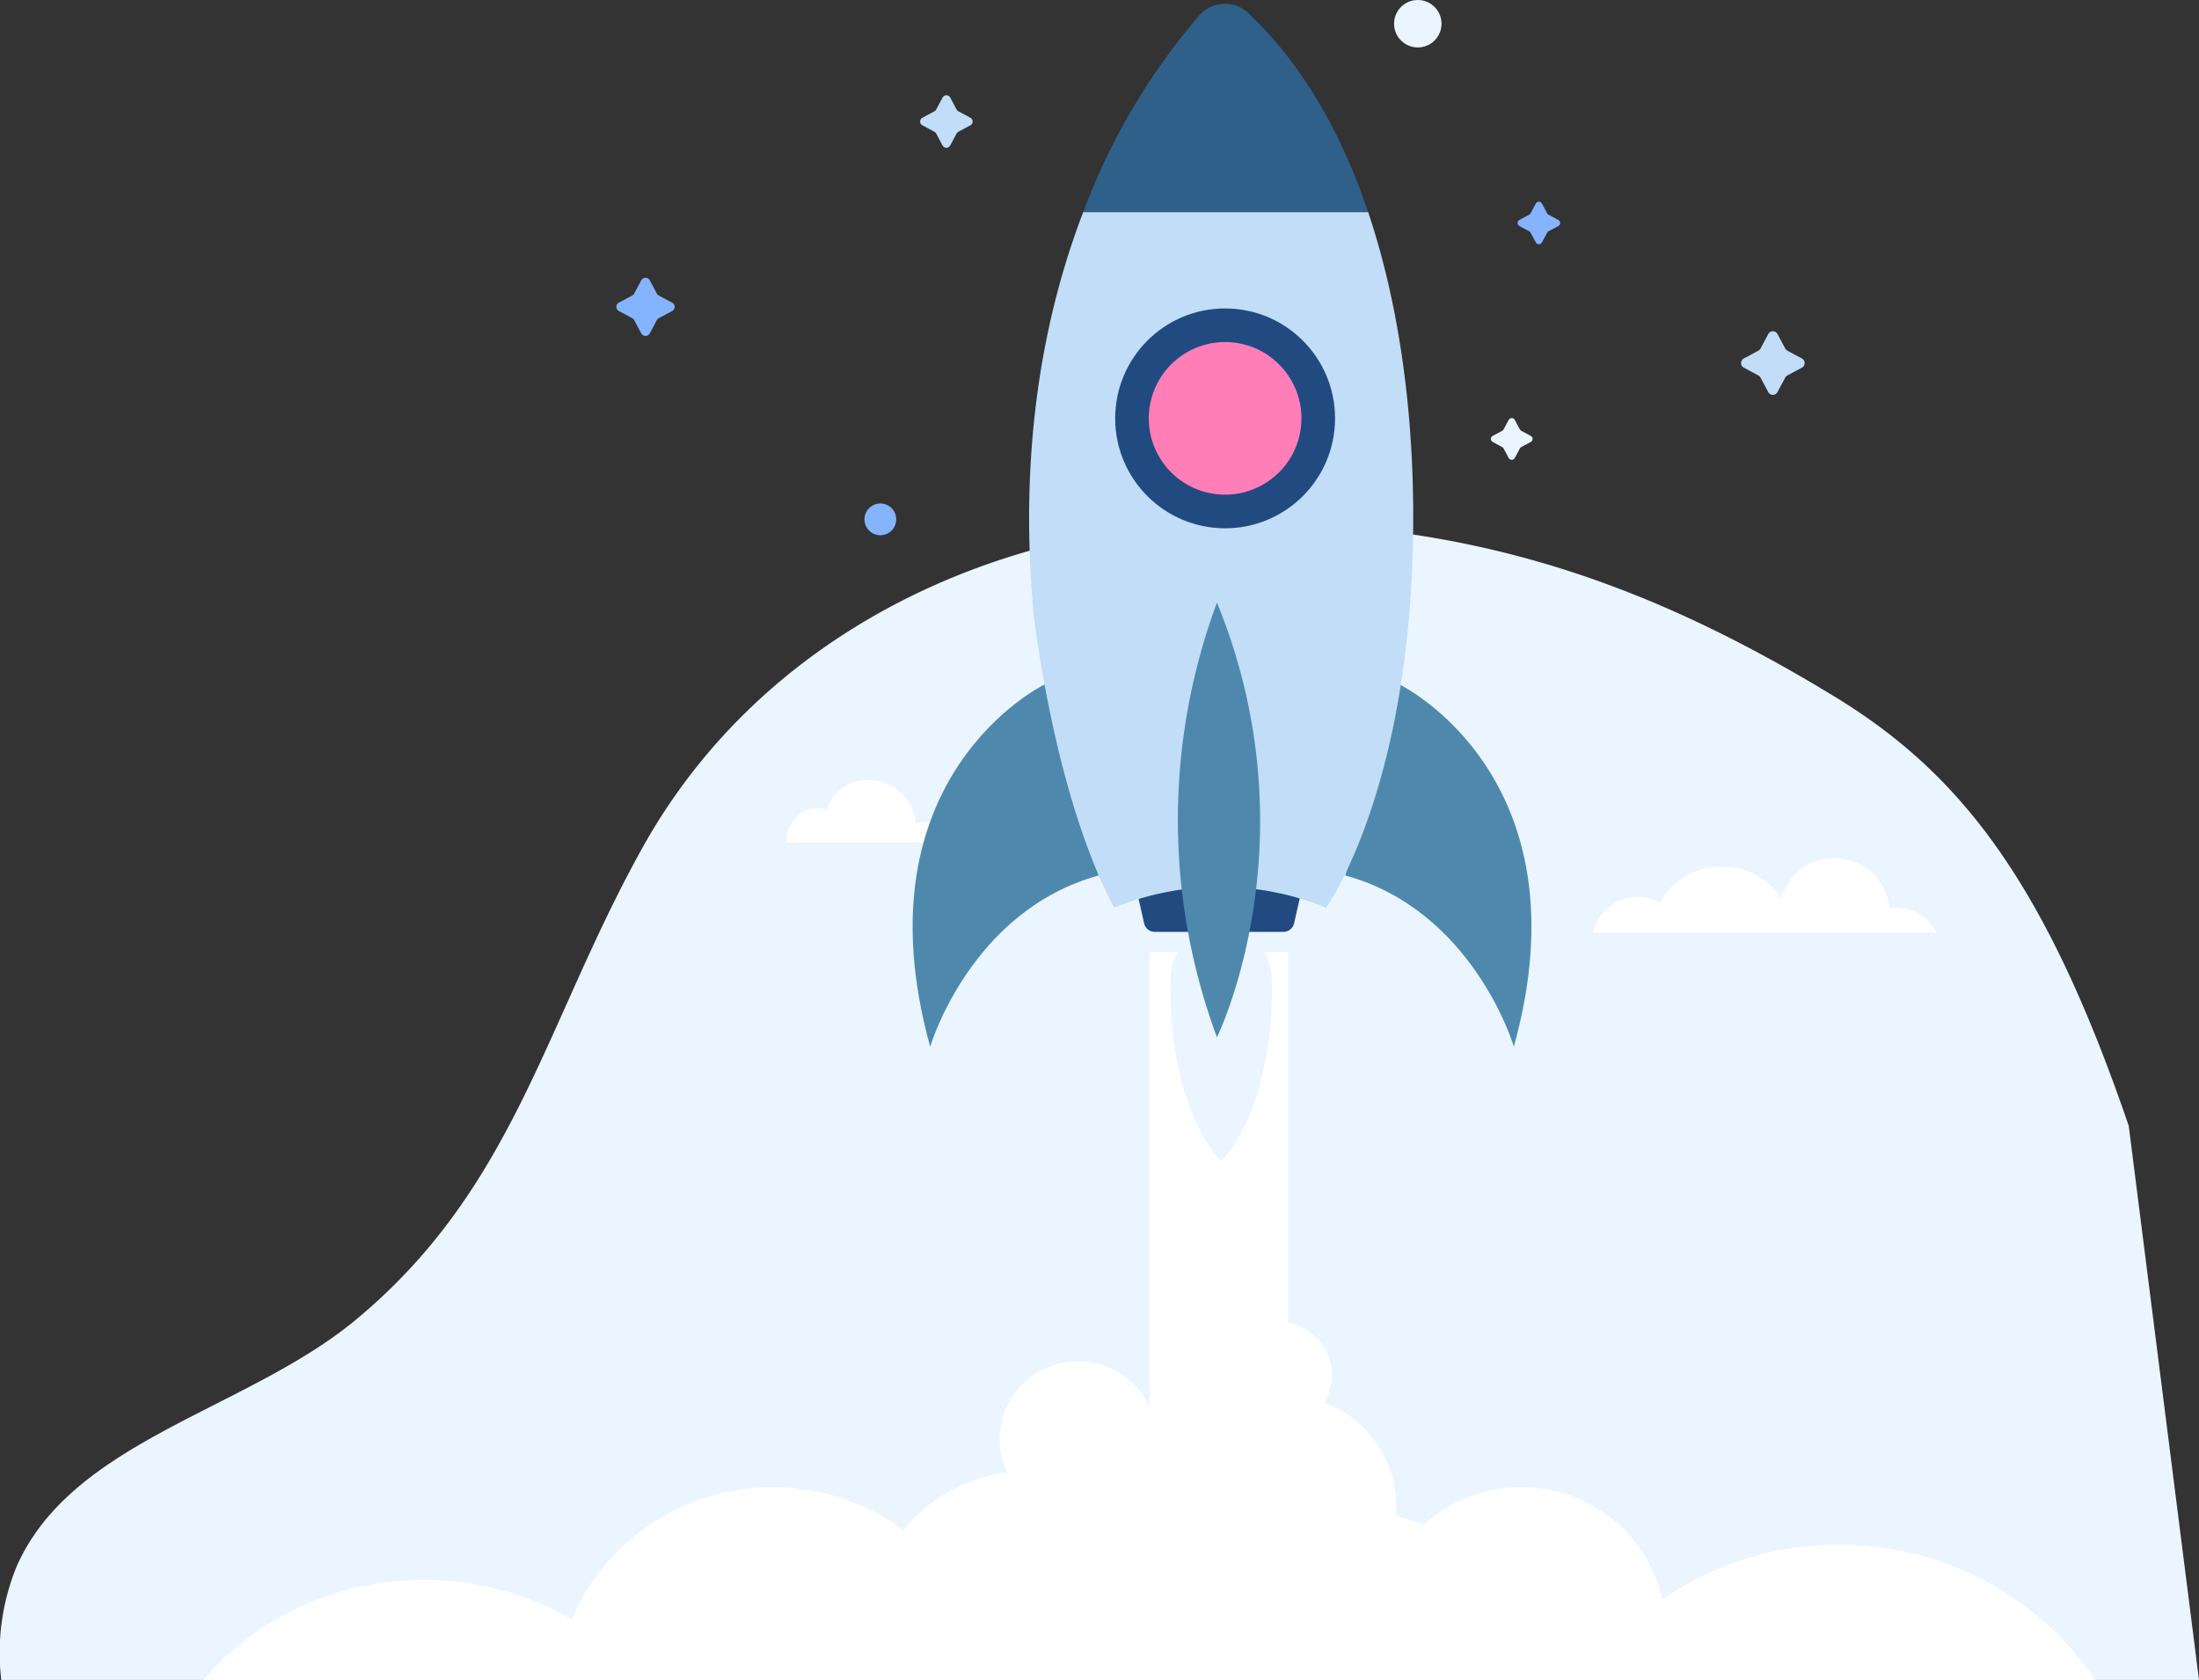 <svg xmlns="http://www.w3.org/2000/svg" width="214.666" height="164" viewBox="0 0 214.666 164">
    <rect x="0" y="0" width="214.666" height="164" fill="#333333" stroke="none"/>
    <defs>
        <clipPath id="clip-path">
            <path id="Rectangle_5" fill="none" d="M0 0H203.366V39.36H0z" data-name="Rectangle 5"/>
        </clipPath>
        <style>
            .cls-2{fill:#ebf5ff}.cls-3{fill:#fff}.cls-4{fill:#84b4fe}.cls-5{fill:#c1ddf7}.cls-6{fill:#4e89ad}.cls-7{fill:#214a81}
        </style>
    </defs>
    <g id="OBJECTS" transform="translate(-151.406 -150.693)">
        <g id="Group_16" data-name="Group 16" transform="translate(151.406 150.693)">
            <g id="Group_22" data-name="Group 22">
                <g id="Group_14" data-name="Group 14">
                    <g id="Group_3" data-name="Group 3" transform="translate(0 50.996)">
                        <path id="Path_2" d="M359.213 284.876c-8.145-23.836-16.437-34.412-28.662-41.874-19.4-11.842-36.965-17.429-60.1-17.019-21.661.384-44.58 10.6-56.349 31.778-9.553 17.19-12.473 33.191-27.944 46.032-10.685 8.868-27.853 11.81-33.185 24.23a22.339 22.339 0 0 0-1.443 10.943h214.542z" class="cls-2" data-name="Path 2" transform="translate(-151.406 -225.962)"/>
                    </g>
                    <g id="Group_12" data-name="Group 12" transform="translate(11.3)">
                        <path id="Path_3" d="M265.824 264.448a2.764 2.764 0 0 1 2.821-.613 4.135 4.135 0 0 1 4.058-2.876 4.588 4.588 0 0 1 4.644 4.23c3.027-.917 3.612 1.762 3.612 1.868h-16.27a3.413 3.413 0 0 1 1.135-2.609z" class="cls-3" data-name="Path 3" transform="translate(-199.235 -184.801)"/>
                        <g id="Group_6" data-name="Group 6" transform="translate(144.235 83.765)">
                            <g id="Group_5" data-name="Group 5">
                                <g id="Group_4" data-name="Group 4">
                                    <path id="Path_4" d="M385.263 275.751a4.312 4.312 0 0 1 2.165.583 6.943 6.943 0 0 1 11.885-.417 5.4 5.4 0 0 1 10.58.959 4.317 4.317 0 0 1 .686-.06 4.4 4.4 0 0 1 3.911 2.425h-33.524a4.44 4.44 0 0 1 4.297-3.49z" class="cls-3" data-name="Path 4" transform="translate(-380.966 -271.955)"/>
                                </g>
                            </g>
                        </g>
                        <g id="Group_7" data-name="Group 7" transform="translate(48.882)">
                            <circle id="Ellipse_1" cx="2.316" cy="2.316" r="2.316" class="cls-2" data-name="Ellipse 1" transform="translate(75.907)"/>
                            <path id="Path_5" d="M279.06 224.786a1.549 1.549 0 1 1-1.549-1.549 1.549 1.549 0 0 1 1.549 1.549z" class="cls-4" data-name="Path 5" transform="translate(-251.753 -174.086)"/>
                            <path id="Path_6" d="M370.111 212.674l-.928-.5a.333.333 0 0 1-.137-.137l-.5-.928a.334.334 0 0 0-.589 0l-.5.928a.333.333 0 0 1-.137.137l-.928.5a.334.334 0 0 0 0 .589l.928.5a.333.333 0 0 1 .137.137l.5.928a.334.334 0 0 0 .589 0l.5-.928a.333.333 0 0 1 .137-.137l.928-.5a.334.334 0 0 0 0-.589z" class="cls-2" data-name="Path 6" transform="translate(-280.858 -170.119)"/>
                            <path id="Path_7" d="M288.883 166.611l-1.17-.627a.421.421 0 0 1-.172-.172l-.627-1.17a.421.421 0 0 0-.742 0l-.627 1.17a.421.421 0 0 1-.172.172l-1.17.627a.421.421 0 0 0 0 .742l1.17.627a.421.421 0 0 1 .172.172l.627 1.17a.421.421 0 0 0 .742 0l.627-1.17a.421.421 0 0 1 .172-.172l1.17-.627a.421.421 0 0 0 0-.742z" class="cls-5" data-name="Path 7" transform="translate(-254.339 -155.119)"/>
                            <path id="Path_8" d="M408.2 201.079l-1.415-.759a.509.509 0 0 1-.208-.208l-.759-1.415a.509.509 0 0 0-.9 0l-.759 1.415a.513.513 0 0 1-.208.208l-1.415.759a.509.509 0 0 0 0 .9l1.415.759a.509.509 0 0 1 .208.208l.759 1.415a.509.509 0 0 0 .9 0l.759-1.415a.5.5 0 0 1 .208-.208l1.415-.759a.509.509 0 0 0 0-.9z" class="cls-5" data-name="Path 8" transform="translate(-292.483 -166.086)"/>
                            <path id="Path_9" d="M245.66 193.143l-1.3-.694a.468.468 0 0 1-.19-.19l-.694-1.3a.466.466 0 0 0-.821 0l-.7 1.3a.468.468 0 0 1-.19.19l-1.3.694a.466.466 0 0 0 0 .822l1.3.694a.468.468 0 0 1 .19.19l.7 1.3a.466.466 0 0 0 .821 0l.694-1.3a.469.469 0 0 1 .19-.19l1.3-.694a.467.467 0 0 0 0-.822z" class="cls-4" data-name="Path 9" transform="translate(-240.231 -163.599)"/>
                            <path id="Path_10" d="M374.037 181.533l-.948-.509a.341.341 0 0 1-.14-.139l-.508-.949a.341.341 0 0 0-.6 0l-.508.949a.34.34 0 0 1-.14.139l-.948.509a.341.341 0 0 0 0 .6l.948.508a.342.342 0 0 1 .14.14l.508.948a.341.341 0 0 0 .6 0l.508-.948a.342.342 0 0 1 .14-.14l.948-.508a.341.341 0 0 0 0-.6z" class="cls-4" data-name="Path 10" transform="translate(-282.098 -160.065)"/>
                        </g>
                        <path id="Rectangle_4" d="M0 0H13.502V63.409H0z" class="cls-3" data-name="Rectangle 4" transform="translate(100.939 92.935)"/>
                        <path id="Path_11" d="M329.93 286.42a4.937 4.937 0 0 0-9.874 0s-.638 11.674 4.937 17.888c5.574-6.214 4.937-17.888 4.937-17.888z" class="cls-2" data-name="Path 11" transform="translate(-217.082 -190.941)"/>
                        <g id="Group_8" data-name="Group 8" transform="translate(77.788 .373)">
                            <path id="Path_12" d="M295.775 249.309s-18.489 8.954-11.163 35.359c0 0 3.912-13.274 16.455-16.711z" class="cls-6" data-name="Path 12" transform="translate(-282.895 -182.866)"/>
                            <path id="Path_13" d="M350.529 249.309s18.489 8.954 11.163 35.359c0 0-3.912-13.274-16.456-16.711z" class="cls-6" data-name="Path 13" transform="translate(-302.998 -182.866)"/>
                            <path id="Path_14" d="M329.517 282.5H316.95a1.062 1.062 0 0 1-1.035-.827l-.69-3.043a1.062 1.062 0 0 1 1.035-1.3h13.946a1.062 1.062 0 0 1 1.035 1.3l-.69 3.043a1.062 1.062 0 0 1-1.034.827z" class="cls-7" data-name="Path 14" transform="translate(-293.312 -191.903)"/>
                            <path id="Path_15" d="M300.095 220.231s1.928 17.709 7.89 28.931a27.3 27.3 0 0 1 20.69 0s6.838-9.469 8.241-30.334c.808-12.023-.157-25.75-4.138-37.577h-27.813c-3.702 9.635-6.337 22.573-4.87 38.98z" class="cls-5" data-name="Path 15" transform="translate(-288.308 -160.92)"/>
                            <path id="Path_16" fill="#2e6089" d="M318.793 152.386a63.516 63.516 0 0 0-11.313 19.188h27.811c-2.548-7.568-6.33-14.36-11.681-19.423a3.355 3.355 0 0 0-4.817.235z" data-name="Path 16" transform="translate(-290.823 -151.243)"/>
                            <path id="Path_17" d="M324.943 237.519a60.888 60.888 0 0 0 0 42.431s9.479-19.232 0-42.431z" class="cls-6" data-name="Path 17" transform="translate(-295.231 -179.064)"/>
                            <circle id="Ellipse_2" cx="10.731" cy="10.731" r="10.731" class="cls-7" data-name="Ellipse 2" transform="translate(19.777 29.738)"/>
                            <circle id="Ellipse_3" cx="7.45" cy="7.45" r="7.45" fill="#ff7eb8" data-name="Ellipse 3" transform="rotate(-76.781 39.815 9.408)"/>
                        </g>
                        <g id="Group_11" data-name="Group 11" transform="translate(0 124.64)">
                            <g id="Group_10" clip-path="url(#clip-path)" data-name="Group 10">
                                <g id="Group_9" data-name="Group 9" transform="translate(1.694 4.41)">
                                    <ellipse id="Ellipse_4" cx="15.708" cy="15.487" class="cls-3" data-name="Ellipse 4" rx="15.708" ry="15.487" transform="translate(71.76 14.523)"/>
                                    <ellipse id="Ellipse_5" cx="14.072" cy="13.874" class="cls-3" data-name="Ellipse 5" rx="14.072" ry="13.874" transform="translate(121.446 16.137)"/>
                                    <ellipse id="Ellipse_6" cx="11.004" cy="10.849" class="cls-3" data-name="Ellipse 6" rx="11.004" ry="10.849" transform="translate(101.302 7.139)"/>
                                    <ellipse id="Ellipse_7" cx="7.666" cy="7.558" class="cls-3" data-name="Ellipse 7" rx="7.666" ry="7.558" transform="translate(84.588 3.85)"/>
                                    <ellipse id="Ellipse_8" cx="5.238" cy="5.164" class="cls-3" data-name="Ellipse 8" rx="5.238" ry="5.164" transform="translate(106.561)"/>
                                    <ellipse id="Ellipse_9" cx="9.283" cy="9.152" class="cls-3" data-name="Ellipse 9" rx="9.283" ry="9.152" transform="translate(93.202 8.717)"/>
                                    <ellipse id="Ellipse_10" cx="28.38" cy="27.979" class="cls-3" data-name="Ellipse 10" rx="28.38" ry="27.979" transform="translate(0 25.167)"/>
                                    <ellipse id="Ellipse_11" cx="21.279" cy="20.979" class="cls-3" data-name="Ellipse 11" rx="21.279" ry="20.979" transform="translate(41.173 16.137)"/>
                                    <ellipse id="Ellipse_12" cx="30.078" cy="29.654" class="cls-3" data-name="Ellipse 12" rx="30.078" ry="29.654" transform="translate(136.442 21.739)"/>
                                    <ellipse id="Ellipse_13" cx="21.279" cy="20.979" class="cls-3" data-name="Ellipse 13" rx="21.279" ry="20.979" transform="translate(70.651 23.465)"/>
                                    <ellipse id="Ellipse_14" cx="23.919" cy="23.581" class="cls-3" data-name="Ellipse 14" rx="23.919" ry="23.581" transform="translate(93.579 18.26)"/>
                                </g>
                            </g>
                        </g>
                    </g>
                </g>
            </g>
        </g>
    </g>
</svg>
